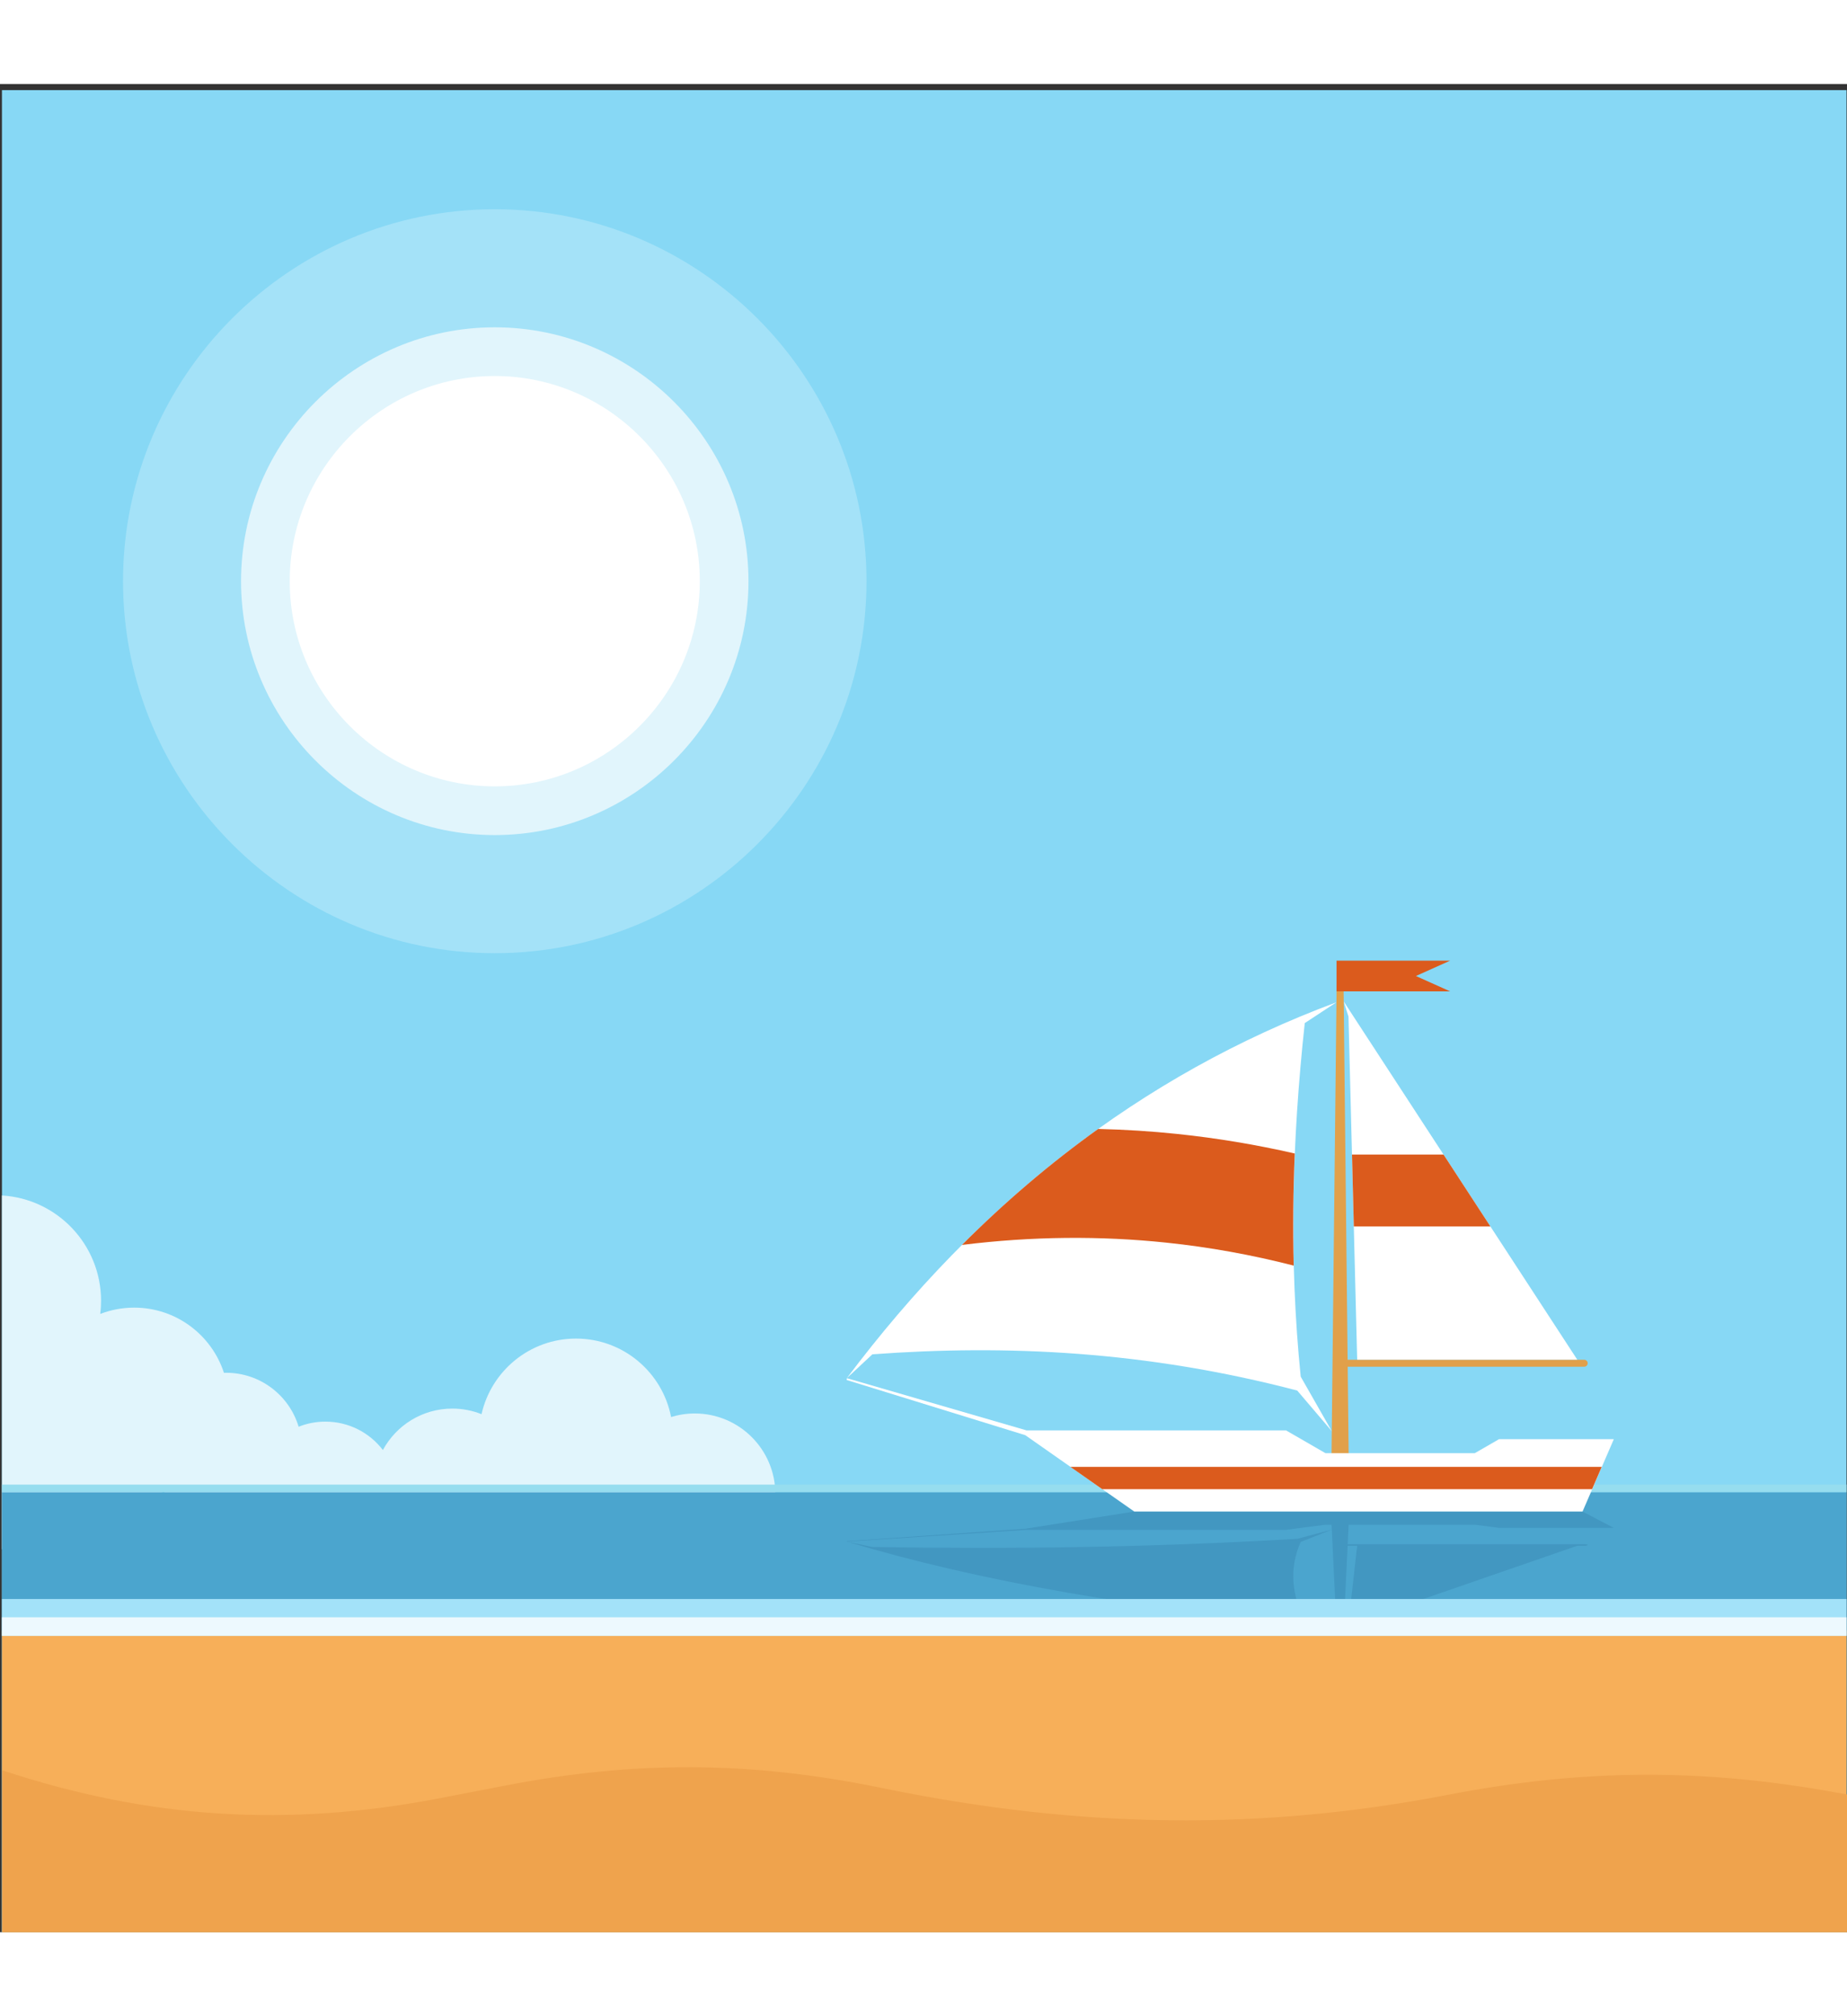 <?xml version="1.0" encoding="UTF-8" standalone="no"?>
<!-- Created with Inkscape (http://www.inkscape.org/) -->

<svg
   version="1.1"
   id="svg1"
   width="550"
   height="600"
   viewBox="0 0 880 880"
   sodipodi:docname="summer-vacation-publicdomainvectors.org.svg"
   inkscape:version="1.3.2 (091e20e, 2023-11-25, custom)"
   xmlns:inkscape="http://www.inkscape.org/namespaces/inkscape"
   xmlns:sodipodi="http://sodipodi.sourceforge.net/DTD/sodipodi-0.dtd"
   xmlns="http://www.w3.org/2000/svg"
   xmlns:svg="http://www.w3.org/2000/svg">
  <rect x="0" y="0" width="880" height="880" fill="#333333" stroke="none"/>
  <defs
     id="defs1">
    <clipPath
       clipPathUnits="userSpaceOnUse"
       id="clipPath4">
      <path
         d="M 0,660 H 660 V 0 H 0 Z"
         transform="translate(-0.691,-136.751)"
         id="path4" />
    </clipPath>
    <clipPath
       clipPathUnits="userSpaceOnUse"
       id="clipPath6">
      <path
         d="M 0,660 H 660 V 0 H 0 Z"
         transform="translate(-477.622,-338.101)"
         id="path6" />
    </clipPath>
    <clipPath
       clipPathUnits="userSpaceOnUse"
       id="clipPath8">
      <path
         d="M 0,660 H 660 V 0 H 0 Z"
         id="path8" />
    </clipPath>
    <clipPath
       clipPathUnits="userSpaceOnUse"
       id="clipPath10">
      <path
         d="M 0,660 H 660 V 0 H 0 Z"
         transform="translate(-480.167,-109.151)"
         id="path10" />
    </clipPath>
    <clipPath
       clipPathUnits="userSpaceOnUse"
       id="clipPath12">
      <path
         d="M 0,660 H 660 V 0 H 0 Z"
         id="path12" />
    </clipPath>
    <clipPath
       clipPathUnits="userSpaceOnUse"
       id="clipPath14">
      <path
         d="M 0,660 H 660 V 0 H 0 Z"
         transform="translate(-661.434,-48.912)"
         id="path14" />
    </clipPath>
    <clipPath
       clipPathUnits="userSpaceOnUse"
       id="clipPath16">
      <path
         d="M 0,660 H 660 V 0 H 0 Z"
         id="path16" />
    </clipPath>
    <clipPath
       clipPathUnits="userSpaceOnUse"
       id="clipPath18">
      <path
         d="M 0,660 H 660 V 0 H 0 Z"
         id="path18" />
    </clipPath>
    <clipPath
       clipPathUnits="userSpaceOnUse"
       id="clipPath20">
      <path
         d="M 0,660 H 660 V 0 H 0 Z"
         id="path20" />
    </clipPath>
    <clipPath
       clipPathUnits="userSpaceOnUse"
       id="clipPath22">
      <path
         d="M 0,660 H 660 V 0 H 0 Z"
         transform="translate(-565.503,-150.226)"
         id="path22" />
    </clipPath>
    <clipPath
       clipPathUnits="userSpaceOnUse"
       id="clipPath24">
      <path
         d="M 0,660 H 660 V 0 H 0 Z"
         transform="translate(-393.883,-158.194)"
         id="path24" />
    </clipPath>
    <clipPath
       clipPathUnits="userSpaceOnUse"
       id="clipPath26">
      <path
         d="M 0,660 H 660 V 0 H 0 Z"
         transform="translate(-176.796,-349.606)"
         id="path26" />
    </clipPath>
    <clipPath
       clipPathUnits="userSpaceOnUse"
       id="clipPath28">
      <path
         d="M 0,660 H 660 V 0 H 0 Z"
         transform="translate(-176.796,-391.786)"
         id="path28" />
    </clipPath>
    <clipPath
       clipPathUnits="userSpaceOnUse"
       id="clipPath30">
      <path
         d="M 0,660 H 660 V 0 H 0 Z"
         transform="translate(-477.557,-332.079)"
         id="path30" />
    </clipPath>
    <clipPath
       clipPathUnits="userSpaceOnUse"
       id="clipPath32">
      <path
         d="M 0,660 H 660 V 0 H 0 Z"
         transform="translate(-392.427,-286.847)"
         id="path32" />
    </clipPath>
    <clipPath
       clipPathUnits="userSpaceOnUse"
       id="clipPath34">
      <path
         d="M 0,660 H 660 V 0 H 0 Z"
         transform="translate(-479.074,-204.42)"
         id="path34" />
    </clipPath>
    <clipPath
       clipPathUnits="userSpaceOnUse"
       id="clipPath36">
      <path
         d="M 0,660 H 660 V 0 H 0 Z"
         transform="translate(-480.167,-332.347)"
         id="path36" />
    </clipPath>
    <clipPath
       clipPathUnits="userSpaceOnUse"
       id="clipPath38">
      <path
         d="M 0,660 H 660 V 0 H 0 Z"
         transform="translate(-515.823,-277.702)"
         id="path38" />
    </clipPath>
    <clipPath
       clipPathUnits="userSpaceOnUse"
       id="clipPath40">
      <path
         d="M 0,660 H 660 V 0 H 0 Z"
         transform="translate(-477.598,-335.972)"
         id="path40" />
    </clipPath>
    <clipPath
       clipPathUnits="userSpaceOnUse"
       id="clipPath42">
      <path
         d="M 0,660 H 660 V 0 H 0 Z"
         transform="translate(-176.796,-409.186)"
         id="path42" />
    </clipPath>
  </defs>
  <sodipodi:namedview
     id="namedview1"
     pagecolor="#ffffff"
     bordercolor="#000000"
     borderopacity="0.25"
     inkscape:showpageshadow="2"
     inkscape:pageopacity="0.0"
     inkscape:pagecheckerboard="0"
     inkscape:deskcolor="#d1d1d1"
     inkscape:zoom="0.67272727"
     inkscape:cx="439.25676"
     inkscape:cy="440"
     inkscape:window-width="1440"
     inkscape:window-height="830"
     inkscape:window-x="-6"
     inkscape:window-y="-6"
     inkscape:window-maximized="1"
     inkscape:current-layer="g1">
    <inkscape:page
       x="0"
       y="0"
       inkscape:label="1"
       id="page1"
       width="880"
       height="880"
       margin="0 0 2.691 0.92"
       bleed="0" />
  </sodipodi:namedview>
  <g
     id="g1"
     inkscape:groupmode="layer"
     inkscape:label="1">
    <g
       id="group-MC0">
      <path
         id="path2"
         d="M 0.69,0 H 659.999 V 657.982 H 0.69 Z"
         style="fill:#87d8f5;fill-opacity:1;fill-rule:nonzero;stroke:none"
         transform="matrix(1.333,0,0,-1.333,0,880)" />
      <path
         id="path3"
         d="m 0,0 v 126.368 c 19.765,-1.175 35.431,-17.572 35.431,-37.632 0,-1.585 -0.099,-3.147 -0.289,-4.679 3.765,1.452 7.855,2.248 12.132,2.248 14.98,0 27.679,-9.766 32.08,-23.279 0.261,0.008 0.521,0.013 0.783,0.013 12.236,0 22.573,-8.126 25.912,-19.276 2.96,1.178 6.188,1.827 9.568,1.827 8.372,0 15.815,-3.977 20.546,-10.143 4.771,8.812 14.098,14.796 24.822,14.796 3.686,0 7.208,-0.709 10.438,-1.995 3.465,15.455 17.265,27.005 33.766,27.005 16.862,0 30.907,-12.061 33.982,-28.026 2.681,0.825 5.527,1.271 8.478,1.271 15.901,0 28.791,-12.89 28.791,-28.79 0,-15.902 -12.89,-28.793 -28.791,-28.793 -12.375,0 -22.924,7.809 -26.995,18.766 C 216,7.35 210.748,6.037 205.189,6.037 c -6.659,0 -12.878,1.884 -18.159,5.145 -4.251,-10.194 -14.312,-17.359 -26.045,-17.359 -9.689,0 -18.237,4.887 -23.315,12.328 -4.556,-7.395 -12.729,-12.328 -22.053,-12.328 -11.344,0 -20.982,7.299 -24.478,17.455 C 87.777,9.78 84.055,8.945 80.137,8.945 c -9.198,0 -17.322,4.594 -22.208,11.609 -3.349,-1.116 -6.931,-1.719 -10.655,-1.719 -3.283,0 -6.455,0.471 -9.456,1.346 C 33.369,7.862 21.575,-0.941 7.723,-0.941 5.06,-0.941 2.474,-0.614 0,0"
         style="fill:#e1f5fc;fill-opacity:1;fill-rule:evenodd;stroke:none"
         transform="matrix(1.333,0,0,-1.333,0.921,697.665)"
         clip-path="url(#clipPath4)" />
      <path
         id="path5"
         d="M 0,0 H 2.482 L 4.348,-171.935 H -1.864 Z"
         style="fill:#e1a04a;fill-opacity:1;fill-rule:evenodd;stroke:none"
         transform="matrix(1.333,0,0,-1.333,636.829,429.199)"
         clip-path="url(#clipPath6)" />
      <path
         id="path7"
         d="M 0.69,-2.762 H 661.434 V 157.185 H 0.69 Z"
         style="fill:#4ba5ce;fill-opacity:1;fill-rule:evenodd;stroke:none"
         transform="matrix(1.333,0,0,-1.333,0,880)"
         clip-path="url(#clipPath8)" />
      <path
         id="path9"
         d="M 0,0 Z M 0,0 Z M 0,0 1.388,28.852 H 4.802 L 1.696,1.211 Z M -0.038,-0.818 0,0 83.471,28.852 h 2.482 c 0.686,0 1.246,0.127 1.246,0.281 0,0.155 -0.56,0.28 -1.246,0.28 H 1.414 l 0.336,6.96 h 45.08 l 8.659,-1.127 h 41.027 l -11.18,5.828 H -74.901 l -38.949,-6.147 -63.849,-4.448 0.113,-0.144 c 3.037,-0.638 6.074,-1.276 9.109,-1.914 47.923,-0.795 97.859,-0.269 151.853,2.92 4.118,1.09 8.236,2.179 12.352,3.269 -3.703,-1.464 -7.406,-2.926 -11.11,-4.39 -4.262,-9.495 -3.12,-18.989 1.45,-28.483 3.775,-0.559 7.548,-1.118 11.322,-1.676 -70.201,5.882 -127.963,16.174 -174.976,30.274 l 64.178,4.203 h 92.748 l 14.095,1.835 h 2.21 l 1.786,-37.191 v -2.475 h 40.597 l -12.235,1.236 12.235,1.239 z"
         style="fill:#4297c1;fill-opacity:1;fill-rule:evenodd;stroke:none"
         transform="matrix(1.333,0,0,-1.333,640.223,734.465)"
         clip-path="url(#clipPath10)" />
      <path
         id="path11"
         d="m 0.69,-2.762 h 660.744 v 110.51 H 0.69 Z"
         style="fill:#f7af59;fill-opacity:1;fill-rule:evenodd;stroke:none"
         transform="matrix(1.333,0,0,-1.333,0,880)"
         clip-path="url(#clipPath12)" />
      <path
         id="path13"
         d="M 0,0 V -51.674 H -660.743 V 8.893 c 52.54,-17.362 101.94,-20.471 156.608,-9.908 l 23.097,4.46 c 46.321,8.952 87.46,8.746 133.69,-0.666 l 2.436,-0.496 c 69.869,-14.224 133.998,-15.037 200.901,-2.128 48.292,9.32 91.078,9.528 139.457,0.68 z"
         style="fill:#efa34d;fill-opacity:1;fill-rule:evenodd;stroke:none"
         transform="matrix(1.333,0,0,-1.333,881.911,814.784)"
         clip-path="url(#clipPath14)" />
      <path
         id="path15"
         d="m 0.69,105.856 h 660.744 v 13.165 H 0.69 Z"
         style="fill:#a3e2f9;fill-opacity:1;fill-rule:evenodd;stroke:none"
         transform="matrix(1.333,0,0,-1.333,0,880)"
         clip-path="url(#clipPath16)" />
      <path
         id="path17"
         d="m 0.69,105.858 h 660.744 v 6.619 H 0.69 Z"
         style="fill:#edf9fe;fill-opacity:1;fill-rule:evenodd;stroke:none"
         transform="matrix(1.333,0,0,-1.333,0,880)"
         clip-path="url(#clipPath18)" />
      <path
         id="path19"
         d="m 0.69,157.186 h 660.744 v 2.696 H 0.69 Z"
         style="fill:#96ddef;fill-opacity:1;fill-rule:evenodd;stroke:none"
         transform="matrix(1.333,0,0,-1.333,0,880)"
         clip-path="url(#clipPath20)" />
      <path
         id="path21"
         d="m 0,0 h -160.237 l -38.948,27.267 -63.85,19.716 0.114,0.634 64.177,-18.633 h 92.748 L -91.9,20.846 h 53.394 l 8.659,4.999 H 11.18 Z"
         style="fill:#ffffff;fill-opacity:1;fill-rule:evenodd;stroke:none"
         transform="matrix(1.333,0,0,-1.333,754.004,679.699)"
         clip-path="url(#clipPath22)" />
      <path
         id="path23"
         d="M 0,0 -11.387,7.972 H 178.516 L 175.067,0 Z"
         style="fill:#db5b1d;fill-opacity:1;fill-rule:evenodd;stroke:none"
         transform="matrix(1.333,0,0,-1.333,525.177,669.074)"
         clip-path="url(#clipPath24)" />
      <path
         id="path25"
         d="m 0,0 c 73.18,0 132.867,59.686 132.867,132.867 0,73.18 -59.687,132.868 -132.867,132.868 -73.18,0 -132.867,-59.688 -132.867,-132.868 C -132.867,59.686 -73.18,0 0,0"
         style="fill:#a4e2f8;fill-opacity:1;fill-rule:evenodd;stroke:none"
         transform="matrix(1.333,0,0,-1.333,235.728,413.859)"
         clip-path="url(#clipPath26)" />
      <path
         id="path27"
         d="m 0,0 c 49.949,0 90.686,40.738 90.686,90.687 0,49.949 -40.737,90.687 -90.686,90.687 -49.949,0 -90.687,-40.738 -90.687,-90.687 C -90.687,40.738 -49.949,0 0,0"
         style="fill:#e1f5fc;fill-opacity:1;fill-rule:evenodd;stroke:none"
         transform="matrix(1.333,0,0,-1.333,235.728,357.619)"
         clip-path="url(#clipPath28)" />
      <path
         id="path29"
         d="m 0,0 c -70.2,-26.085 -127.963,-71.716 -174.975,-134.236 3.037,2.828 6.074,5.657 9.109,8.486 47.923,3.528 97.858,1.201 151.852,-12.939 4.118,-4.834 8.237,-9.667 12.353,-14.501 -3.703,6.491 -7.406,12.98 -11.11,19.469 -4.262,42.095 -3.121,84.191 1.45,126.285 C -7.547,-4.957 -3.773,-2.48 0,0"
         style="fill:#ffffff;fill-opacity:1;fill-rule:evenodd;stroke:none"
         transform="matrix(1.333,0,0,-1.333,636.742,437.228)"
         clip-path="url(#clipPath30)" />
      <path
         id="path31"
         d="m 0,0 c -17.193,-12.303 -33.412,-26.136 -48.699,-41.432 25.272,3.131 49.549,3.269 72.963,0.828 15.591,-1.627 30.782,-4.406 45.616,-8.214 -0.337,13.348 -0.191,26.697 0.369,40.046 C 56.532,-5.633 42.536,-3.279 28.237,-1.788 18.962,-0.82 9.55,-0.218 0,0"
         style="fill:#db5b1d;fill-opacity:1;fill-rule:evenodd;stroke:none"
         transform="matrix(1.333,0,0,-1.333,523.236,497.538)"
         clip-path="url(#clipPath32)" />
      <path
         id="path33"
         d="m 0,0 h 87.046 c 0.685,0 1.246,-0.561 1.246,-1.245 0,-0.684 -0.561,-1.244 -1.246,-1.244 H 0 c -0.685,0 -1.245,0.56 -1.245,1.244 C -1.245,-0.561 -0.685,0 0,0"
         style="fill:#e1a04a;fill-opacity:1;fill-rule:evenodd;stroke:none"
         transform="matrix(1.333,0,0,-1.333,638.766,607.44)"
         clip-path="url(#clipPath34)" />
      <path
         id="path35"
         d="M 0,0 83.471,-127.927 H 4.802 L 1.696,-5.373 Z"
         style="fill:#ffffff;fill-opacity:1;fill-rule:evenodd;stroke:none"
         transform="matrix(1.333,0,0,-1.333,640.223,436.871)"
         clip-path="url(#clipPath36)" />
      <path
         id="path37"
         d="M 0,0 16.75,-25.672 H -32.06 L -32.712,0 Z"
         style="fill:#db5b1d;fill-opacity:1;fill-rule:evenodd;stroke:none"
         transform="matrix(1.333,0,0,-1.333,687.764,509.731)"
         clip-path="url(#clipPath38)" />
      <path
         id="path39"
         d="M 0,0 H 40.598 L 28.362,5.489 40.598,10.978 H 0 Z"
         style="fill:#db5b1d;fill-opacity:1;fill-rule:evenodd;stroke:none"
         transform="matrix(1.333,0,0,-1.333,636.797,432.038)"
         clip-path="url(#clipPath40)" />
      <path
         id="path41"
         d="m 0,0 c 40.365,0 73.287,32.922 73.287,73.287 0,40.365 -32.922,73.287 -73.287,73.287 -40.365,0 -73.287,-32.922 -73.287,-73.287 C -73.287,32.922 -40.365,0 0,0"
         style="fill:#ffffff;fill-opacity:1;fill-rule:evenodd;stroke:none"
         transform="matrix(1.333,0,0,-1.333,235.728,334.419)"
         clip-path="url(#clipPath42)" />
    </g>
  </g>
</svg>
